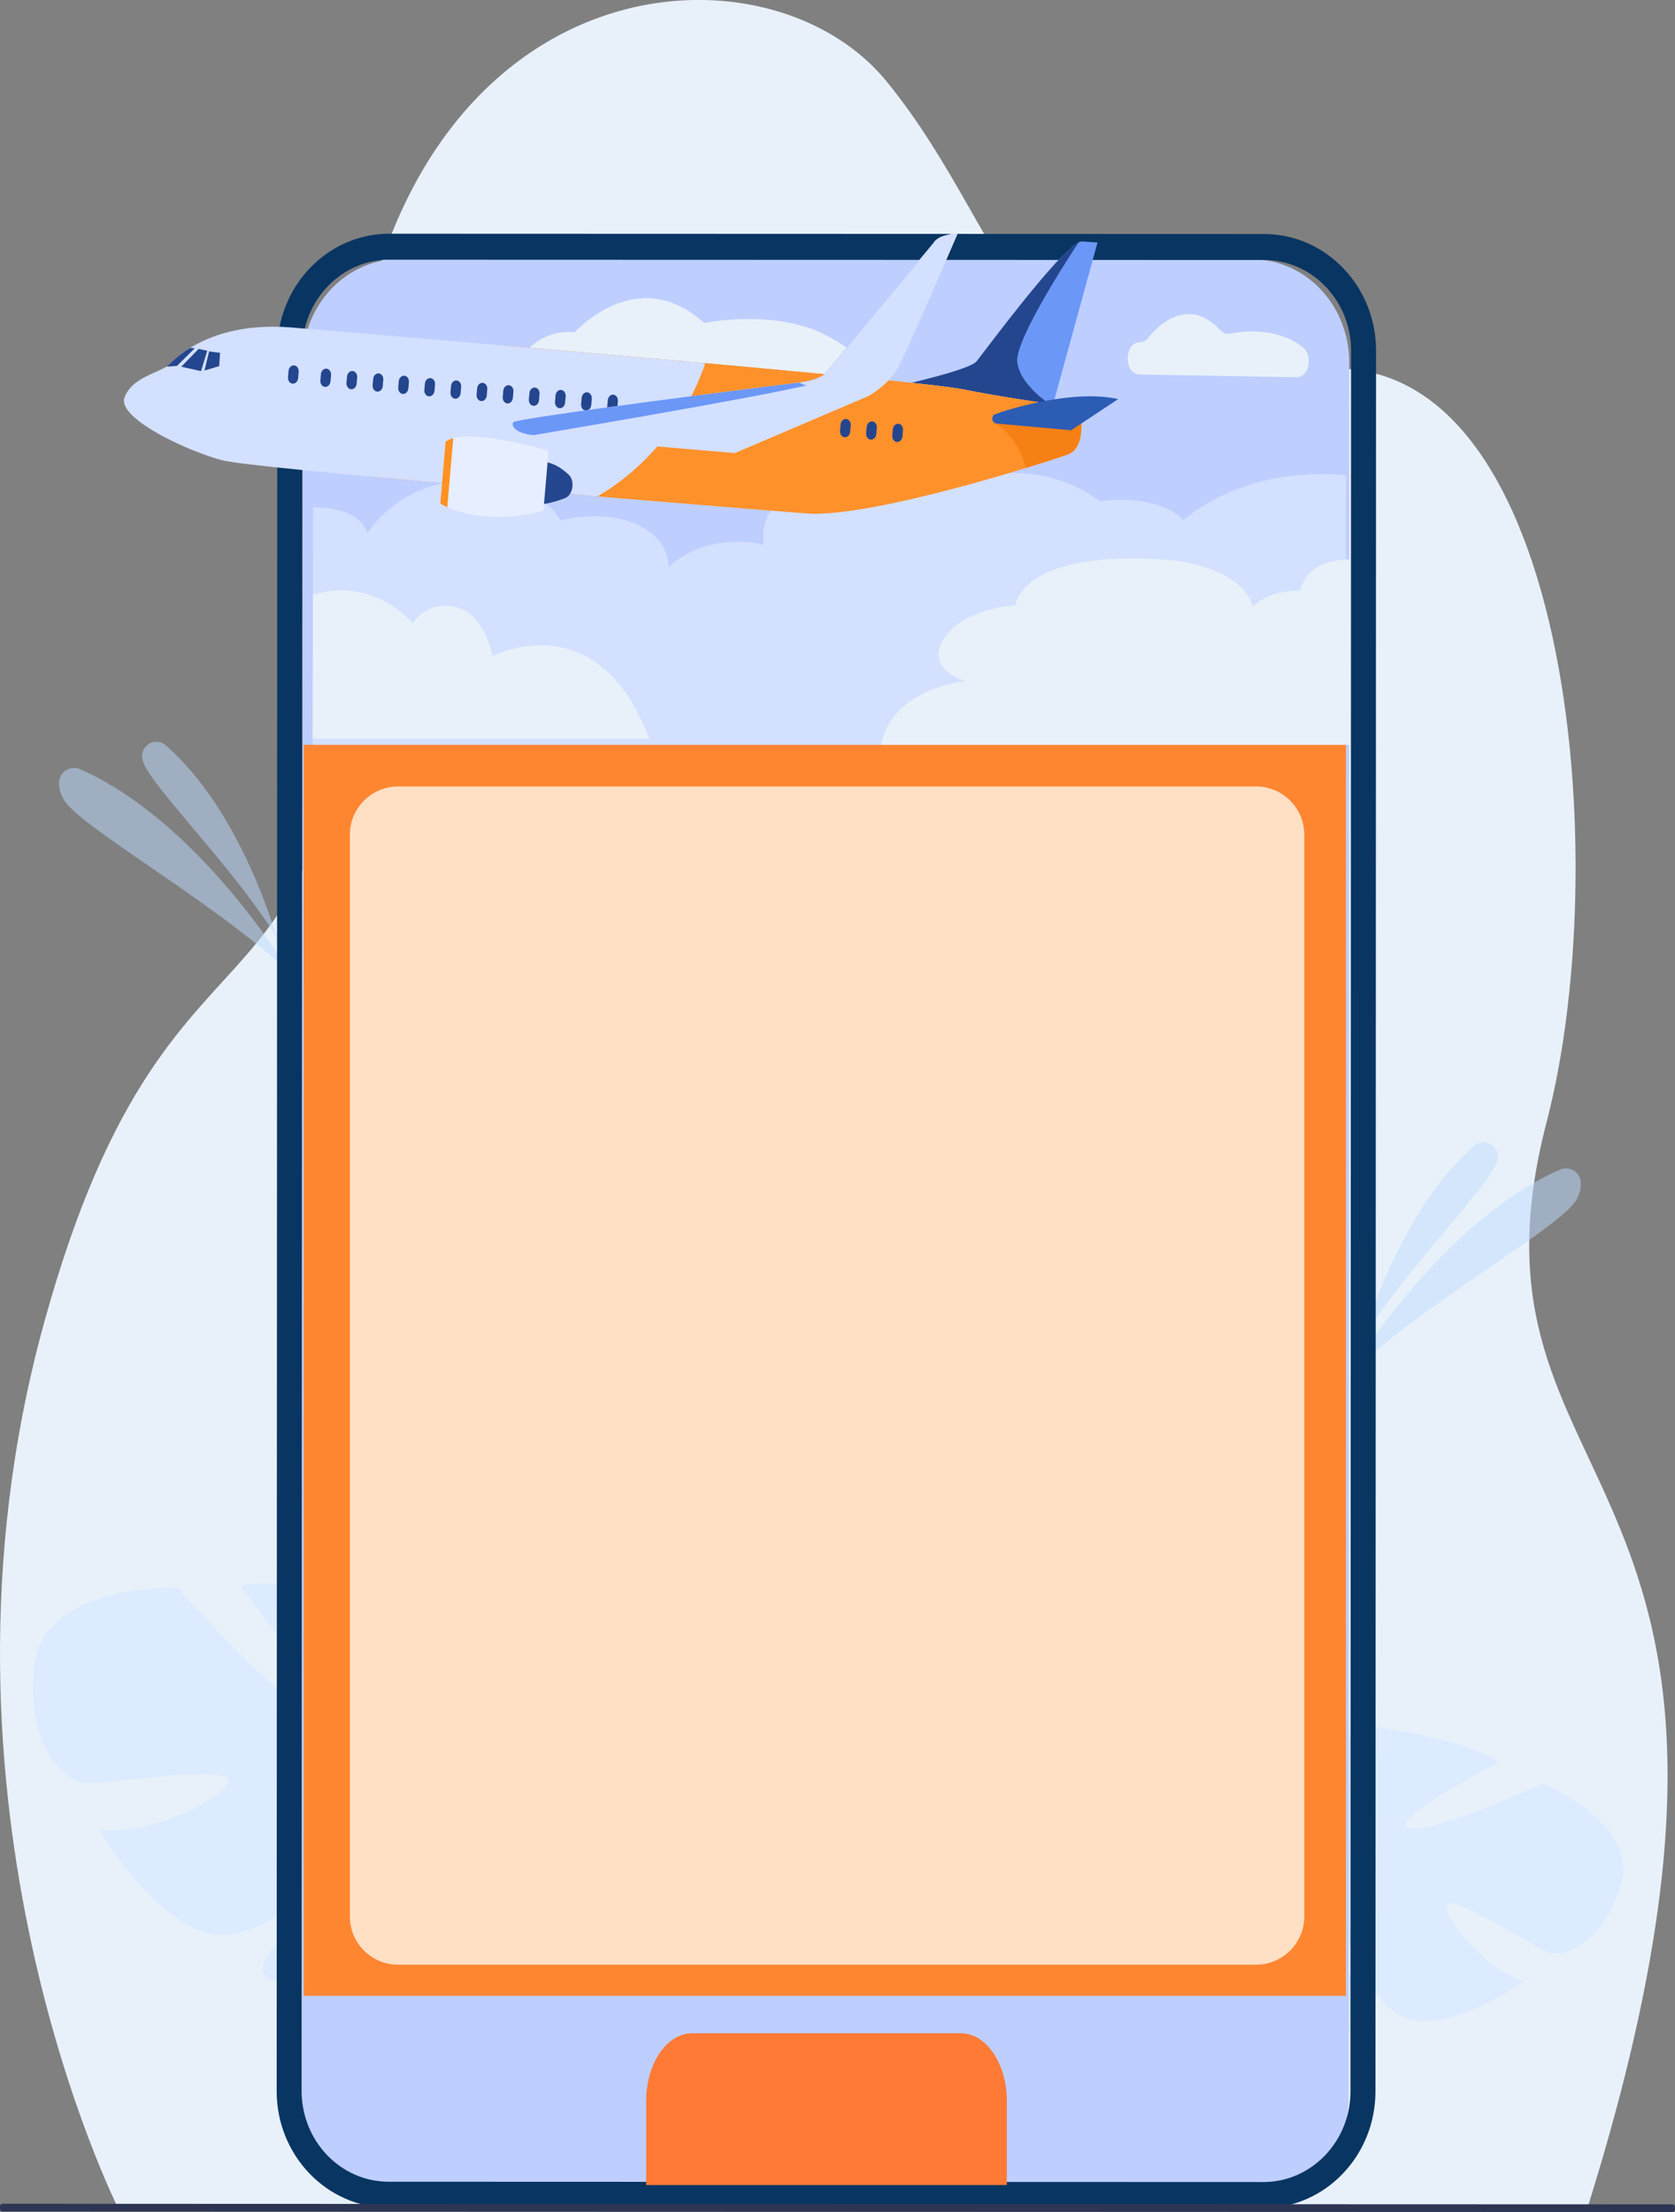 <?xml version="1.0" encoding="UTF-8"?>
<svg xmlns="http://www.w3.org/2000/svg" xmlns:xlink="http://www.w3.org/1999/xlink" width="1125pt" height="1485pt" viewBox="0 0 1125 1485" version="1.1">
<rect x="0" y="0" width="1125" height="1485" fill="#808080" stroke="none"/>
<defs>
<clipPath id="clip1">
  <path d="M 915.602 766.742 L 1006.039 766.742 L 1006.039 898.324 L 915.602 898.324 Z M 915.602 766.742 "/>
</clipPath>
<filter id="alpha" filterUnits="objectBoundingBox" x="0%" y="0%" width="100%" height="100%">
  <feColorMatrix type="matrix" in="SourceGraphic" values="0 0 0 0 1 0 0 0 0 1 0 0 0 0 1 0 0 0 1 0"/>
</filter>
<mask id="mask0">
  <g filter="url(#alpha)">
<rect x="0" y="0" width="1125" height="1485" style="fill:rgb(0%,0%,0%);fill-opacity:0.5;stroke:none;"/>
  </g>
</mask>
<clipPath id="clip3">
  <path d="M 0.602 0.742 L 91.039 0.742 L 91.039 132.324 L 0.602 132.324 Z M 0.602 0.742 "/>
</clipPath>
<clipPath id="clip2">
  <rect width="92" height="133"/>
</clipPath>
<g id="surface7" clip-path="url(#clip2)">
<g clip-path="url(#clip3)" clip-rule="nonzero">
<path style=" stroke:none;fill-rule:nonzero;fill:rgb(74.5%,86.299%,100%);fill-opacity:1;" d="M 0.602 132.324 C 0.602 132.324 23.926 47.68 75.246 3.094 C 82.066 -2.836 92.449 3.273 90.879 12.258 C 90.859 12.406 90.828 12.559 90.801 12.711 C 87.879 28.008 29.309 85.199 0.602 132.324 "/>
</g>
</g>
<clipPath id="clip4">
  <path d="M 906.539 784.395 L 1061.859 784.395 L 1061.859 922.18 L 906.539 922.18 Z M 906.539 784.395 "/>
</clipPath>
<mask id="mask1">
  <g filter="url(#alpha)">
<rect x="0" y="0" width="1125" height="1485" style="fill:rgb(0%,0%,0%);fill-opacity:0.5;stroke:none;"/>
  </g>
</mask>
<clipPath id="clip6">
  <path d="M 0.539 0.395 L 155.859 0.395 L 155.859 138.18 L 0.539 138.18 Z M 0.539 0.395 "/>
</clipPath>
<clipPath id="clip5">
  <rect width="156" height="139"/>
</clipPath>
<g id="surface10" clip-path="url(#clip5)">
<g clip-path="url(#clip6)" clip-rule="nonzero">
<path style=" stroke:none;fill-rule:nonzero;fill:rgb(74.5%,86.299%,100%);fill-opacity:1;" d="M 0.539 138.18 C 0.539 138.18 60.332 37.234 141.57 1.273 C 146.52 -0.918 152.461 1.105 154.801 6.059 C 156.328 9.285 156.512 13.98 153.211 20.742 C 144.422 38.77 52.188 89.527 0.539 138.18 "/>
</g>
</g>
<clipPath id="clip7">
  <path d="M 95.43 497.906 L 185.871 497.906 L 185.871 629.488 L 95.43 629.488 Z M 95.43 497.906 "/>
</clipPath>
<mask id="mask2">
  <g filter="url(#alpha)">
<rect x="0" y="0" width="1125" height="1485" style="fill:rgb(0%,0%,0%);fill-opacity:0.5;stroke:none;"/>
  </g>
</mask>
<clipPath id="clip9">
  <path d="M 0.43 0.906 L 90.871 0.906 L 90.871 132.488 L 0.43 132.488 Z M 0.43 0.906 "/>
</clipPath>
<clipPath id="clip8">
  <rect width="91" height="133"/>
</clipPath>
<g id="surface13" clip-path="url(#clip8)">
<g clip-path="url(#clip9)" clip-rule="nonzero">
<path style=" stroke:none;fill-rule:nonzero;fill:rgb(74.5%,86.299%,100%);fill-opacity:1;" d="M 90.871 132.488 C 90.871 132.488 67.547 47.844 16.227 3.254 C 9.406 -2.672 -0.977 3.438 0.586 12.422 C 0.613 12.57 0.641 12.723 0.672 12.875 C 3.59 28.172 62.16 85.363 90.871 132.488 "/>
</g>
</g>
<clipPath id="clip10">
  <path d="M 39.613 515.559 L 194.93 515.559 L 194.93 653.344 L 39.613 653.344 Z M 39.613 515.559 "/>
</clipPath>
<mask id="mask3">
  <g filter="url(#alpha)">
<rect x="0" y="0" width="1125" height="1485" style="fill:rgb(0%,0%,0%);fill-opacity:0.5;stroke:none;"/>
  </g>
</mask>
<clipPath id="clip12">
  <path d="M 0.613 0.559 L 155.93 0.559 L 155.93 138.344 L 0.613 138.344 Z M 0.613 0.559 "/>
</clipPath>
<clipPath id="clip11">
  <rect width="156" height="139"/>
</clipPath>
<g id="surface16" clip-path="url(#clip11)">
<g clip-path="url(#clip12)" clip-rule="nonzero">
<path style=" stroke:none;fill-rule:nonzero;fill:rgb(74.5%,86.299%,100%);fill-opacity:1;" d="M 155.93 138.344 C 155.93 138.344 96.137 37.398 14.902 1.438 C 9.949 -0.754 4.004 1.27 1.668 6.223 C 0.145 9.449 -0.043 14.145 3.258 20.906 C 12.051 38.934 104.281 89.691 155.93 138.344 "/>
</g>
</g>
<clipPath id="clip13">
  <path d="M 668.57 277.551 L 726.379 277.551 L 726.379 314.211 L 668.57 314.211 Z M 668.57 277.551 "/>
</clipPath>
<mask id="mask4">
  <g filter="url(#alpha)">
<rect x="0" y="0" width="1125" height="1485" style="fill:rgb(0%,0%,0%);fill-opacity:0.5;stroke:none;"/>
  </g>
</mask>
<clipPath id="clip15">
  <path d="M 0.57 0.551 L 58.379 0.551 L 58.379 37.211 L 0.57 37.211 Z M 0.57 0.551 "/>
</clipPath>
<clipPath id="clip14">
  <rect width="59" height="38"/>
</clipPath>
<g id="surface15" clip-path="url(#clip14)">
<g clip-path="url(#clip15)" clip-rule="nonzero">
<path style=" stroke:none;fill-rule:nonzero;fill:rgb(93.7%,43.9%,0%);fill-opacity:1;" d="M 49.219 28.09 C 45.715 29.352 35.23 32.82 20.848 37.211 C 16.047 16.09 0.57 7.281 0.57 7.281 L 57.855 0.551 C 58.809 8.012 59.617 24.328 49.219 28.09 "/>
</g>
</g>
</defs>
<g id="surface1">
<path style=" stroke:none;fill-rule:nonzero;fill:rgb(90.999%,94.499%,97.6%);fill-opacity:1;" d="M 80.172 1484.105 C 80.172 1484.105 -59.246 1210.191 29.621 888.012 C 118.488 565.836 237.637 727.914 231.996 352.891 C 226.355 -22.141 506.289 -54.262 595.352 54.512 C 684.414 163.289 683.836 294.25 867.789 250.98 C 1051.738 207.719 1086.762 568.945 1038.84 753.023 C 970.855 1014.203 1227.211 971.211 1065.512 1484.449 "/>
<path style=" stroke:none;fill-rule:nonzero;fill:rgb(86.299%,91.8%,100%);fill-opacity:1;" d="M 1088.648 1265.281 C 1101.34 1224.129 1036.262 1197.277 1036.262 1197.277 C 1036.262 1197.277 958.207 1232.996 945.797 1226.988 C 933.379 1220.98 1006.672 1183.191 1006.672 1183.191 C 985.773 1166.527 911.582 1157.418 911.582 1157.418 C 911.582 1157.418 870.207 1231.383 859.629 1222.453 C 849.051 1213.52 899.551 1158.863 899.551 1158.863 C 873.871 1151.434 837.691 1163.945 837.691 1163.945 C 786.391 1189.266 806.117 1280.297 773.137 1299 C 773.137 1299 766.426 1302.051 757.348 1308.746 L 763.223 1312.566 C 764.711 1311.273 766.215 1310.07 767.73 1308.961 C 767.738 1308.949 767.746 1308.945 767.762 1308.941 C 767.781 1308.926 767.805 1308.91 767.828 1308.895 C 768.809 1308.23 770.215 1307.297 771.938 1306.16 C 771.941 1306.16 771.945 1306.156 771.945 1306.156 C 771.949 1306.152 771.953 1306.156 771.953 1306.152 C 775.996 1303.742 778.863 1301.891 780.828 1300.48 C 780.836 1300.477 780.84 1300.473 780.848 1300.469 C 793.27 1292.738 817.453 1282.203 817.297 1283.441 C 813.586 1311.906 861.578 1348.242 893.27 1360.602 C 924.957 1372.961 917.793 1356.984 910.898 1334.133 C 904.004 1311.277 870.234 1294.176 864.105 1282.992 C 857.98 1271.805 874.84 1275.559 892.602 1289.16 C 910.363 1302.758 907.77 1327.832 936.109 1350.363 C 964.449 1372.895 1023.691 1330.094 1023.691 1330.094 C 998.723 1323.133 968.707 1287.16 971.859 1278.918 C 975.012 1270.676 1029.871 1307.352 1039.871 1310.762 C 1049.871 1314.172 1075.969 1306.434 1088.648 1265.281 "/>
<path style=" stroke:none;fill-rule:nonzero;fill:rgb(86.299%,91.8%,100%);fill-opacity:1;" d="M 23.051 1117.926 C 29.105 1062.941 119.148 1065.711 119.148 1065.711 C 119.148 1065.711 192.586 1148.758 210.211 1148.246 C 227.836 1147.734 161.055 1064.77 161.055 1064.77 C 194.059 1056.219 285.77 1084.617 285.77 1084.617 C 285.77 1084.617 296.688 1193.227 313.648 1188.316 C 330.605 1183.406 299.156 1092.648 299.156 1092.648 C 333.078 1097.465 369.172 1131.203 369.172 1131.203 C 416.492 1187.953 347.008 1284.402 376.199 1323.727 L 376.203 1323.727 C 376.203 1323.727 382.523 1330.844 389.77 1343.484 L 380.93 1344.871 C 379.844 1342.57 378.695 1340.363 377.473 1338.266 C 377.469 1338.246 377.465 1338.238 377.449 1338.227 C 377.434 1338.195 377.414 1338.168 377.398 1338.137 C 376.582 1336.844 375.41 1335 373.965 1332.762 C 373.961 1332.762 373.957 1332.758 373.953 1332.754 C 373.953 1332.746 373.949 1332.75 373.949 1332.742 C 370.434 1327.789 368.008 1324.102 366.418 1321.41 C 366.41 1321.402 366.406 1321.395 366.406 1321.387 C 355.758 1305.773 332.734 1280.664 332.293 1282.203 C 322.156 1317.566 247.336 1334.926 203.852 1332.734 C 160.367 1330.547 176.91 1315.57 196.633 1292.383 C 216.355 1269.191 264.695 1266.91 277.578 1257.012 C 290.465 1247.109 268.762 1242.633 240.996 1249.238 C 213.227 1255.844 203.508 1286.637 158.781 1298.148 C 114.055 1309.664 66.312 1228.219 66.312 1228.219 C 99.152 1233.199 152.691 1206.797 153.188 1195.461 C 153.684 1184.125 70.629 1198.273 57.156 1197.008 C 43.688 1195.742 16.996 1172.91 23.051 1117.926 "/>
<g clip-path="url(#clip1)" clip-rule="nonzero">
<use xlink:href="#surface7" transform="matrix(1,0,0,1,915,766)" mask="url(#mask0)"/>
</g>
<g clip-path="url(#clip4)" clip-rule="nonzero">
<use xlink:href="#surface10" transform="matrix(1,0,0,1,906,784)" mask="url(#mask1)"/>
</g>
<g clip-path="url(#clip7)" clip-rule="nonzero">
<use xlink:href="#surface13" transform="matrix(1,0,0,1,95,497)" mask="url(#mask2)"/>
</g>
<g clip-path="url(#clip10)" clip-rule="nonzero">
<use xlink:href="#surface16" transform="matrix(1,0,0,1,39,515)" mask="url(#mask3)"/>
</g>
<path style=" stroke:none;fill-rule:nonzero;fill:rgb(74.5%,80.8%,100%);fill-opacity:1;" d="M 906.199 243.359 L 905.805 1407.578 C 905.793 1445.828 876.609 1476.82 840.633 1476.809 L 267.957 1476.605 C 231.965 1476.594 202.805 1445.582 202.816 1407.332 L 203.211 243.109 C 203.223 204.879 232.406 173.879 268.398 173.898 L 841.07 174.102 C 877.051 174.109 906.215 205.121 906.199 243.359 "/>
<path style=" stroke:none;fill-rule:nonzero;fill:rgb(3.899%,20.799%,38.399%);fill-opacity:1;" d="M 261.48 174.352 C 229.246 174.34 203.012 201.602 203.004 235.121 L 202.605 1403.871 C 202.594 1437.391 228.812 1464.672 261.047 1464.68 L 848.559 1464.887 C 880.789 1464.898 907.023 1437.637 907.035 1404.117 L 907.43 235.371 C 907.441 201.852 881.227 174.559 848.996 174.551 Z M 848.551 1482.34 L 261.039 1482.133 C 219.551 1482.117 185.812 1447.008 185.824 1403.863 L 186.223 235.109 C 186.234 191.969 220 156.879 261.488 156.898 L 849.004 157.102 C 890.488 157.121 924.227 192.23 924.215 235.371 L 923.816 1404.121 C 923.801 1447.266 890.039 1482.352 848.551 1482.34 "/>
<path style=" stroke:none;fill-rule:nonzero;fill:rgb(100%,52.499%,19.199%);fill-opacity:1;" d="M 204 1339.871 L 904 1339.871 L 904 500 L 204 500 Z M 204 1339.871 "/>
<path style=" stroke:none;fill-rule:nonzero;fill:rgb(100%,47.8%,20.799%);fill-opacity:1;" d="M 676.238 1410.277 L 676.238 1464.871 C 676.238 1465.543 676.227 1466.211 676.203 1466.871 L 434.035 1466.871 C 434.012 1466.211 434 1465.543 434 1464.871 L 434 1410.277 C 434 1385.375 447.926 1365 464.945 1365 L 645.297 1365 C 662.316 1365 676.238 1385.375 676.238 1410.277 "/>
<path style=" stroke:none;fill-rule:nonzero;fill:rgb(90.999%,94.499%,97.6%);fill-opacity:1;" d="M 344.758 248.41 C 344.758 248.41 356.887 220.031 385.898 223.18 C 385.898 223.18 428.016 175.879 472.926 216.871 C 472.926 216.871 520.668 206.719 556.023 225.672 C 579.598 238.301 587.383 251.559 587.383 251.559 "/>
<path style=" stroke:none;fill-rule:nonzero;fill:rgb(90.999%,94.499%,97.6%);fill-opacity:1;" d="M 765.047 229.84 C 765.211 229.828 765.379 229.82 765.543 229.82 C 767.555 229.781 769.484 228.801 770.965 226.969 C 777.629 218.75 797.926 198.301 819.781 221.789 C 821.492 223.629 823.699 224.391 825.863 223.969 C 834.305 222.301 856.359 219.609 873.629 232.09 C 874.098 232.43 874.559 232.77 875.008 233.109 C 882.195 238.551 879.18 253.391 870.938 253.25 L 765.281 251.391 C 754.926 251.211 754.695 230.359 765.047 229.84 "/>
<path style=" stroke:none;fill-rule:nonzero;fill:rgb(100%,87.799%,77.299%);fill-opacity:1;" d="M 843.637 1318.969 L 267.367 1318.969 C 249.492 1318.969 235 1304.477 235 1286.602 L 235 560.367 C 235 542.492 249.492 528 267.367 528 L 843.637 528 C 861.512 528 876 542.488 876 560.363 L 876 1286.602 C 876 1304.477 861.512 1318.969 843.637 1318.969 "/>
<path style=" stroke:none;fill-rule:nonzero;fill:rgb(17.299%,20.799%,32.5%);fill-opacity:1;" d="M 1123.629 1485 L 1.367 1484.605 C 0.613 1484.605 0 1483.688 0 1482.562 L 0 1481.52 C 0 1480.395 0.617 1479.477 1.367 1479.48 L 1123.629 1479.871 C 1124.391 1479.875 1125 1480.793 1125 1481.914 L 1125 1482.961 C 1125 1484.082 1124.379 1485 1123.629 1485 "/>
<path style=" stroke:none;fill-rule:nonzero;fill:rgb(82.7%,87.799%,100%);fill-opacity:1;" d="M 210.293 340.66 C 210.293 340.66 240.254 339 246.781 357.828 C 246.781 357.828 269.852 320.18 318.578 323.281 C 367.305 326.379 376.305 349.34 376.305 349.34 C 376.305 349.34 404.227 341.66 427.41 351.898 C 450.594 362.141 449.105 380.922 449.105 380.922 C 449.105 380.922 470.359 357.02 513.086 365.559 C 513.086 365.559 504.562 331 555.945 323.102 C 607.328 315.199 629.145 328.852 629.145 328.852 C 629.145 328.852 687.336 298.84 738.852 336.469 C 738.852 336.469 776.598 330.59 795.051 349.219 C 795.051 349.219 832.863 312.609 904 319.039 L 904 500 L 210 500 "/>
<path style=" stroke:none;fill-rule:nonzero;fill:rgb(90.999%,94.499%,97.6%);fill-opacity:1;" d="M 210.199 399.359 C 210.199 399.359 245.695 385.07 277.383 418.352 C 277.383 418.352 285.105 403.711 305.219 407.328 C 325.332 410.961 330.871 440.531 330.871 440.531 C 330.871 440.531 401.242 403.539 436.086 496 L 210 496 "/>
<path style=" stroke:none;fill-rule:nonzero;fill:rgb(90.999%,94.499%,97.6%);fill-opacity:1;" d="M 592 500 C 592 500 594.578 465.449 647.941 457.191 C 647.941 457.191 620.309 448.922 634.238 428.391 C 648.168 407.859 682 406.352 682 406.352 C 682 406.352 685.535 369.199 781.477 375.621 C 808.414 377.422 836.926 388.32 841.387 407.352 C 841.387 407.352 851.789 395.781 873.34 396.559 C 873.34 396.559 876.008 375.441 907 375.621 L 907 500 "/>
<path style=" stroke:none;fill-rule:nonzero;fill:rgb(42%,59.2%,96.5%);fill-opacity:1;" d="M 737.145 162.789 L 707.07 272.25 L 706.121 272.129 L 603.355 259.02 C 603.355 259.02 650.953 248.621 655.898 242.621 C 660.559 236.961 709.98 169.879 724.434 162.719 C 725.32 162.281 726.078 162.059 726.684 162.102 "/>
<path style=" stroke:none;fill-rule:nonzero;fill:rgb(14.099%,27.499%,56.099%);fill-opacity:1;" d="M 706.121 272.129 L 603.355 259.012 C 603.355 259.012 650.953 248.621 655.898 242.621 C 660.559 236.961 709.98 169.879 724.434 162.711 C 711.637 182.238 681.973 229.16 683.23 242.801 C 684.43 255.789 698.898 267.199 706.121 272.129 "/>
<path style=" stroke:none;fill-rule:nonzero;fill:rgb(94.499%,50.2%,9%);fill-opacity:1;" d="M 717.223 305.09 C 713.715 306.352 703.23 309.82 688.848 314.211 C 647.492 326.852 573.93 347.141 541.465 344.629 C 512.348 342.379 358.34 330.031 251.809 320.219 C 277.586 272.672 309.727 246.391 339.137 231.988 C 463.254 242.672 625.566 257.109 646.219 261.301 C 680.191 268.199 725.258 273.809 725.258 273.809 C 725.258 273.809 725.566 275.262 725.855 277.551 C 726.812 285.012 727.617 301.328 717.223 305.09 "/>
<path style=" stroke:none;fill-rule:nonzero;fill:rgb(82.7%,87.799%,100%);fill-opacity:1;" d="M 726.383 285.469 C 726.375 285.738 726.375 286.02 726.367 286.301 C 726.281 292.23 725.129 298.852 721.137 302.66 C 721 302.801 720.859 302.922 720.719 303.051 C 720.434 303.289 720.137 303.531 719.828 303.738 L 719.82 303.738 L 719.82 303.75 C 719.672 303.852 719.508 303.949 719.344 304.059 C 719.188 304.16 719.023 304.262 718.852 304.352 L 718.844 304.352 C 718.68 304.449 718.508 304.531 718.328 304.621 C 718.148 304.699 717.969 304.789 717.781 304.871 C 717.605 304.949 717.41 305.02 717.223 305.09 C 717.164 305.109 717.109 305.129 717.051 305.141 L 717.051 305.148 C 716.992 305.172 716.934 305.191 716.871 305.211 C 716.812 305.238 716.746 305.25 716.688 305.281 C 716.617 305.301 716.551 305.32 716.484 305.352 C 716.414 305.371 716.344 305.391 716.277 305.422 C 716.199 305.449 716.125 305.469 716.059 305.5 L 716.051 305.5 C 715.977 305.531 715.902 305.551 715.824 305.578 C 715.746 305.609 715.672 305.641 715.586 305.66 L 715.578 305.66 C 715.496 305.691 715.422 305.719 715.336 305.75 C 715.25 305.781 715.164 305.801 715.078 305.828 C 714.902 305.898 714.723 305.961 714.535 306.02 L 714.527 306.02 C 714.438 306.051 714.34 306.078 714.25 306.121 L 714.242 306.121 C 714.148 306.16 714.051 306.191 713.953 306.219 C 713.879 306.238 713.812 306.262 713.738 306.289 C 712.961 306.559 712.094 306.852 711.145 307.16 C 710.965 307.211 710.793 307.27 710.609 307.328 C 708.121 308.16 705.105 309.141 701.633 310.23 C 701.273 310.34 700.918 310.461 700.543 310.578 C 699.938 310.77 699.32 310.969 698.684 311.172 C 698.551 311.211 698.414 311.25 698.273 311.289 C 698.09 311.352 697.887 311.422 697.691 311.48 C 697.496 311.539 697.305 311.602 697.102 311.66 C 696.902 311.719 696.707 311.789 696.504 311.852 C 696.312 311.91 696.102 311.969 695.898 312.039 C 695.699 312.102 695.496 312.16 695.297 312.219 C 695.086 312.289 694.879 312.359 694.676 312.422 C 694.465 312.48 694.258 312.551 694.055 312.609 C 694.047 312.609 694.047 312.621 694.047 312.621 C 693.84 312.68 693.629 312.738 693.422 312.809 C 693.273 312.852 693.121 312.898 692.965 312.949 C 692.906 312.961 692.848 312.988 692.785 313.012 C 692.57 313.07 692.359 313.141 692.145 313.199 C 691.07 313.531 689.973 313.871 688.844 314.211 C 688.203 314.41 687.547 314.609 686.879 314.809 C 686.312 314.988 685.738 315.16 685.164 315.328 C 684.73 315.461 684.297 315.602 683.855 315.73 C 682.148 316.238 680.395 316.77 678.602 317.301 C 678.234 317.41 677.875 317.512 677.52 317.621 C 676.891 317.809 676.266 317.988 675.629 318.18 C 675.062 318.352 674.488 318.52 673.906 318.691 C 673.262 318.879 672.621 319.059 671.973 319.25 C 650.477 325.52 624.418 332.551 600.262 337.648 C 599.414 337.828 598.566 338.012 597.723 338.191 C 597.305 338.27 596.887 338.359 596.469 338.441 C 595.621 338.621 594.785 338.781 593.949 338.949 C 591.449 339.449 588.973 339.93 586.531 340.371 C 585.715 340.52 584.91 340.672 584.105 340.809 C 583.699 340.879 583.297 340.949 582.902 341.02 C 582.102 341.172 581.305 341.301 580.512 341.441 C 579.723 341.57 578.93 341.699 578.145 341.82 C 577.367 341.949 576.594 342.078 575.816 342.191 C 575.047 342.32 574.27 342.441 573.516 342.551 C 572.746 342.66 571.992 342.77 571.246 342.879 C 570.492 342.98 569.746 343.078 569.008 343.18 C 568.641 343.23 568.27 343.281 567.902 343.32 C 566.438 343.512 564.988 343.68 563.578 343.84 C 563.223 343.879 562.871 343.922 562.52 343.949 C 561.816 344.02 561.129 344.09 560.438 344.16 C 559.062 344.289 557.719 344.41 556.402 344.488 C 555.418 344.57 554.449 344.621 553.5 344.672 C 552.863 344.711 552.238 344.73 551.617 344.762 C 550.691 344.801 549.781 344.82 548.898 344.828 C 547.715 344.852 546.562 344.84 545.461 344.82 C 544.898 344.809 544.355 344.789 543.816 344.77 C 543.547 344.762 543.285 344.75 543.016 344.73 C 542.488 344.699 541.973 344.672 541.465 344.629 C 541.285 344.621 541.098 344.602 540.898 344.59 C 540.852 344.59 540.809 344.578 540.762 344.578 C 540.645 344.559 540.516 344.551 540.391 344.551 C 539.91 344.512 539.41 344.469 538.875 344.43 C 538.73 344.422 538.59 344.41 538.441 344.398 C 538.262 344.379 538.082 344.371 537.895 344.352 C 537.617 344.328 537.328 344.309 537.035 344.289 C 536.883 344.27 536.723 344.262 536.566 344.25 C 536.41 344.238 536.246 344.219 536.09 344.211 C 535.762 344.191 535.43 344.16 535.094 344.129 C 534.762 344.109 534.418 344.078 534.066 344.051 C 533.887 344.039 533.707 344.031 533.527 344.012 C 533.09 343.969 532.641 343.941 532.176 343.898 C 531.961 343.891 531.742 343.871 531.527 343.852 C 531.07 343.82 530.602 343.781 530.125 343.738 C 529.922 343.719 529.719 343.719 529.512 343.691 C 528.922 343.641 528.324 343.602 527.703 343.551 C 525.996 343.422 524.172 343.27 522.246 343.121 C 522.016 343.102 521.777 343.078 521.531 343.059 C 521.051 343.02 520.566 342.988 520.066 342.949 C 519.336 342.879 518.582 342.828 517.812 342.77 C 517.496 342.73 517.184 342.711 516.879 342.691 C 516.156 342.629 515.414 342.57 514.676 342.512 C 514.406 342.488 514.133 342.469 513.863 342.449 C 513.355 342.41 512.84 342.371 512.316 342.328 L 510.613 342.191 C 510.309 342.16 510.012 342.141 509.703 342.121 L 508.852 342.039 C 508.398 342.012 507.941 341.969 507.48 341.93 C 504.828 341.719 502.074 341.5 499.207 341.281 C 498.789 341.238 498.379 341.211 497.953 341.172 C 497.316 341.121 496.676 341.059 496.027 341.02 C 494.531 340.891 493.004 340.77 491.457 340.648 C 491.336 340.629 491.219 340.621 491.098 340.621 C 489.754 340.512 488.395 340.398 487.023 340.289 C 486.953 340.281 486.887 340.27 486.828 340.27 C 478.621 339.609 469.781 338.879 460.441 338.121 C 459.973 338.078 459.504 338.039 459.023 338.012 C 457.137 337.859 455.223 337.699 453.297 337.539 C 452.09 337.441 450.871 337.34 449.652 337.238 C 449.586 337.238 449.52 337.23 449.453 337.219 C 448.062 337.109 446.66 336.988 445.25 336.879 C 445.078 336.871 444.906 336.84 444.727 336.84 C 442.258 336.629 439.746 336.422 437.215 336.219 C 436.566 336.16 435.918 336.109 435.266 336.051 C 435.066 336.039 434.871 336.02 434.672 336.012 C 432.461 335.82 430.219 335.641 427.973 335.449 C 426.988 335.371 426.008 335.289 425.023 335.211 C 424.367 335.148 423.719 335.102 423.059 335.051 C 421.73 334.93 420.402 334.82 419.066 334.711 C 417.066 334.551 415.055 334.379 413.039 334.211 C 412.863 334.199 412.684 334.18 412.504 334.172 C 411.668 334.09 410.84 334.031 410.008 333.961 C 409.949 333.949 409.891 333.949 409.828 333.941 C 407.352 333.738 404.863 333.531 402.355 333.32 C 402.289 333.32 402.223 333.309 402.148 333.301 C 401.887 333.281 401.633 333.262 401.371 333.238 C 399.902 333.121 398.422 332.988 396.945 332.871 C 395.832 332.77 394.711 332.691 393.594 332.59 C 392.898 332.531 392.203 332.48 391.508 332.41 C 388.605 332.18 385.691 331.93 382.766 331.68 L 382.691 331.68 C 377.848 331.262 372.969 330.852 368.07 330.441 C 367.402 330.379 366.738 330.328 366.062 330.262 L 365.922 330.262 C 363.773 330.078 361.629 329.891 359.473 329.711 C 358.809 329.648 358.152 329.602 357.484 329.539 C 355.633 329.379 353.781 329.219 351.93 329.059 C 348.168 328.73 344.398 328.41 340.633 328.09 C 338.254 327.891 335.871 327.68 333.496 327.48 C 332.004 327.352 330.512 327.211 329.027 327.09 C 325.465 326.781 321.918 326.469 318.379 326.172 C 318.207 326.148 318.043 326.141 317.871 326.121 C 315.652 325.93 313.43 325.738 311.219 325.539 C 308.066 325.27 304.918 324.988 301.789 324.711 C 300.535 324.602 299.281 324.488 298.035 324.379 C 297.652 324.352 297.273 324.309 296.891 324.281 C 294.359 324.059 291.852 323.828 289.352 323.609 C 288.977 323.578 288.613 323.551 288.246 323.52 C 286.527 323.359 284.82 323.211 283.117 323.059 C 275.898 322.41 268.805 321.781 261.875 321.141 C 261.039 321.07 260.211 320.988 259.375 320.922 C 258.867 320.871 258.359 320.82 257.859 320.781 C 257.18 320.711 256.508 320.66 255.828 320.59 C 254.484 320.469 253.141 320.352 251.812 320.219 C 225.988 317.852 202.945 315.609 185.16 313.719 C 183.348 313.531 181.586 313.34 179.891 313.148 C 175.664 312.691 171.797 312.25 168.316 311.82 C 158.465 310.66 151.75 309.68 149.086 308.969 C 134.699 305.16 110.703 295.141 95.988 284.719 C 87.117 278.441 81.629 272.012 83.668 266.719 C 86.258 259.98 91.887 255.91 97.668 252.922 C 102.676 250.32 107.801 248.531 111.152 246.488 C 111.344 246.371 111.531 246.262 111.719 246.141 C 112.34 245.73 112.883 245.309 113.348 244.871 C 113.422 244.789 113.496 244.73 113.586 244.629 C 114.891 243.391 117.039 241.301 120.148 238.852 C 122.215 237.219 124.699 235.43 127.652 233.609 C 127.672 233.602 127.68 233.602 127.695 233.578 C 140.566 225.672 162.094 217.289 194.883 219.781 C 194.883 219.781 259.062 225.102 339.129 232 L 339.133 232 C 347.113 232.68 355.254 233.391 363.496 234.102 L 363.504 234.102 C 366.25 234.34 369.012 234.57 371.781 234.809 C 375.941 235.172 380.121 235.539 384.32 235.898 L 384.324 235.898 C 391.32 236.52 398.363 237.129 405.434 237.75 C 406.844 237.871 408.262 238 409.68 238.121 C 412.512 238.371 415.34 238.621 418.172 238.859 C 423.844 239.359 429.512 239.871 435.176 240.371 C 438 240.621 440.82 240.871 443.645 241.109 C 453.723 242.012 463.742 242.898 473.629 243.789 L 473.672 243.789 C 502.215 246.371 529.594 248.879 553.871 251.191 L 553.879 251.191 C 555.164 251.309 556.441 251.43 557.703 251.551 C 571.953 252.922 585.074 254.199 596.637 255.379 C 602.172 255.949 607.352 256.488 612.133 257 C 629.438 258.852 641.512 260.34 646.223 261.301 C 658.457 263.789 672.137 266.109 684.617 268.051 C 685.648 268.219 686.672 268.371 687.68 268.52 C 687.73 268.539 687.781 268.539 687.836 268.551 C 689.383 268.789 690.906 269.02 692.406 269.25 C 692.449 269.25 692.496 269.262 692.539 269.27 C 694.273 269.531 695.969 269.781 697.617 270.02 C 700.027 270.371 702.344 270.699 704.531 271.02 C 705.48 271.148 706.398 271.281 707.301 271.41 C 718.082 272.922 725.258 273.809 725.258 273.809 C 725.258 273.809 725.301 274.012 725.367 274.391 C 725.375 274.422 725.383 274.449 725.391 274.48 C 725.406 274.59 725.43 274.699 725.449 274.82 C 725.488 275.059 725.539 275.352 725.586 275.672 C 725.652 276.09 725.727 276.578 725.793 277.129 C 725.793 277.129 725.793 277.141 725.801 277.141 C 725.816 277.27 725.84 277.41 725.855 277.551 C 725.914 278.012 725.973 278.488 726.027 279.02 C 726.062 279.379 726.102 279.762 726.137 280.148 C 726.152 280.359 726.176 280.578 726.191 280.801 C 726.211 281.039 726.227 281.281 726.242 281.531 C 726.266 281.879 726.285 282.238 726.309 282.609 C 726.316 282.762 726.324 282.91 726.324 283.059 C 726.34 283.32 726.348 283.578 726.355 283.84 C 726.363 283.98 726.363 284.121 726.363 284.25 C 726.367 284.52 726.375 284.789 726.375 285.059 C 726.375 285.191 726.375 285.328 726.383 285.469 "/>
<path style=" stroke:none;fill-rule:nonzero;fill:rgb(100%,56.898%,16.899%);fill-opacity:1;" d="M 726.383 285.469 C 726.375 285.738 726.375 286.02 726.367 286.301 C 726.281 292.23 725.129 298.852 721.137 302.66 C 721 302.801 720.859 302.922 720.719 303.051 C 720.434 303.289 720.137 303.531 719.828 303.738 L 719.82 303.738 L 719.82 303.75 C 719.672 303.852 719.508 303.949 719.344 304.059 C 719.188 304.16 719.023 304.262 718.852 304.352 L 718.844 304.352 C 718.68 304.449 718.508 304.531 718.328 304.621 C 718.148 304.699 717.969 304.789 717.781 304.871 C 717.605 304.949 717.41 305.02 717.223 305.09 C 717.164 305.109 717.109 305.129 717.051 305.141 L 717.051 305.148 C 716.992 305.172 716.934 305.191 716.871 305.211 C 716.812 305.238 716.746 305.25 716.688 305.281 C 716.617 305.301 716.551 305.32 716.484 305.352 C 716.414 305.371 716.344 305.391 716.277 305.422 C 716.199 305.449 716.125 305.469 716.059 305.5 L 716.051 305.5 C 715.977 305.531 715.902 305.551 715.824 305.578 C 715.746 305.609 715.672 305.641 715.586 305.66 L 715.578 305.66 C 715.496 305.691 715.422 305.719 715.336 305.75 C 715.25 305.781 715.164 305.801 715.078 305.828 C 714.902 305.898 714.723 305.961 714.535 306.02 L 714.527 306.02 C 714.438 306.051 714.34 306.078 714.25 306.121 L 714.242 306.121 C 714.148 306.16 714.051 306.191 713.953 306.219 C 713.879 306.238 713.812 306.262 713.738 306.289 C 712.961 306.559 712.094 306.852 711.145 307.16 C 710.965 307.211 710.793 307.27 710.609 307.328 C 708.121 308.16 705.105 309.141 701.633 310.23 C 701.273 310.34 700.918 310.461 700.543 310.578 C 699.938 310.77 699.32 310.969 698.684 311.172 C 698.551 311.211 698.414 311.25 698.273 311.289 C 698.09 311.352 697.887 311.422 697.691 311.48 C 697.496 311.539 697.305 311.602 697.102 311.66 C 696.902 311.719 696.707 311.789 696.504 311.852 C 696.312 311.91 696.102 311.969 695.898 312.039 C 695.699 312.102 695.496 312.16 695.297 312.219 C 695.086 312.289 694.879 312.359 694.676 312.422 C 694.465 312.48 694.258 312.551 694.055 312.609 C 694.047 312.609 694.047 312.621 694.047 312.621 C 693.84 312.68 693.629 312.738 693.422 312.809 C 693.273 312.852 693.121 312.898 692.965 312.949 C 692.906 312.961 692.848 312.988 692.785 313.012 C 692.57 313.07 692.359 313.141 692.145 313.199 C 691.07 313.531 689.973 313.871 688.844 314.211 C 688.203 314.41 687.547 314.609 686.879 314.809 C 686.312 314.988 685.738 315.16 685.164 315.328 C 684.73 315.461 684.297 315.602 683.855 315.73 C 682.148 316.238 680.395 316.77 678.602 317.301 C 678.234 317.41 677.875 317.512 677.52 317.621 C 676.891 317.809 676.266 317.988 675.629 318.18 C 675.062 318.352 674.488 318.52 673.906 318.691 C 673.262 318.879 672.621 319.059 671.973 319.25 C 650.477 325.52 624.418 332.551 600.262 337.648 C 599.414 337.828 598.566 338.012 597.723 338.191 C 597.305 338.27 596.887 338.359 596.469 338.441 C 595.621 338.621 594.785 338.781 593.949 338.949 C 591.449 339.449 588.973 339.93 586.531 340.371 C 585.715 340.52 584.91 340.672 584.105 340.809 C 583.699 340.879 583.297 340.949 582.902 341.02 C 582.102 341.172 581.305 341.301 580.512 341.441 C 579.723 341.57 578.93 341.699 578.145 341.82 C 577.367 341.949 576.594 342.078 575.816 342.191 C 575.047 342.32 574.27 342.441 573.516 342.551 C 572.746 342.66 571.992 342.77 571.246 342.879 C 570.492 342.98 569.746 343.078 569.008 343.18 C 568.641 343.23 568.27 343.281 567.902 343.32 C 566.438 343.512 564.988 343.68 563.578 343.84 C 563.223 343.879 562.871 343.922 562.52 343.949 C 561.816 344.02 561.129 344.09 560.438 344.16 C 559.062 344.289 557.719 344.41 556.402 344.488 C 555.418 344.57 554.449 344.621 553.5 344.672 C 552.863 344.711 552.238 344.73 551.617 344.762 C 550.691 344.801 549.781 344.82 548.898 344.828 C 547.715 344.852 546.562 344.84 545.461 344.82 C 544.898 344.809 544.355 344.789 543.816 344.77 C 543.547 344.762 543.285 344.75 543.016 344.73 C 542.488 344.699 541.973 344.672 541.465 344.629 C 541.285 344.621 541.098 344.602 540.898 344.59 C 540.852 344.59 540.809 344.578 540.762 344.578 C 540.645 344.559 540.516 344.551 540.391 344.551 C 539.91 344.512 539.41 344.469 538.875 344.43 C 538.73 344.422 538.59 344.41 538.441 344.398 C 538.262 344.379 538.082 344.371 537.895 344.352 C 537.617 344.328 537.328 344.309 537.035 344.289 C 536.883 344.27 536.723 344.262 536.566 344.25 C 536.41 344.238 536.246 344.219 536.09 344.211 C 535.762 344.191 535.43 344.16 535.094 344.129 C 534.762 344.109 534.418 344.078 534.066 344.051 C 533.887 344.039 533.707 344.031 533.527 344.012 C 533.09 343.969 532.641 343.941 532.176 343.898 C 531.961 343.891 531.742 343.871 531.527 343.852 C 531.07 343.82 530.602 343.781 530.125 343.738 C 529.922 343.719 529.719 343.719 529.512 343.691 C 528.922 343.641 528.324 343.602 527.703 343.551 C 525.996 343.422 524.172 343.27 522.246 343.121 C 522.016 343.102 521.777 343.078 521.531 343.059 C 521.051 343.02 520.566 342.988 520.066 342.949 C 519.336 342.879 518.582 342.828 517.812 342.77 C 517.496 342.73 517.184 342.711 516.879 342.691 C 516.156 342.629 515.414 342.57 514.676 342.512 C 514.406 342.488 514.133 342.469 513.863 342.449 C 513.355 342.41 512.84 342.371 512.316 342.328 L 510.613 342.191 C 510.309 342.16 510.012 342.141 509.703 342.121 L 508.852 342.039 C 508.398 342.012 507.941 341.969 507.48 341.93 C 504.828 341.719 502.074 341.5 499.207 341.281 C 498.789 341.238 498.379 341.211 497.953 341.172 C 497.316 341.121 496.676 341.059 496.027 341.02 C 494.531 340.891 493.004 340.77 491.457 340.648 C 491.336 340.629 491.219 340.621 491.098 340.621 C 489.754 340.512 488.395 340.398 487.023 340.289 C 486.953 340.281 486.887 340.27 486.828 340.27 C 478.621 339.609 469.781 338.879 460.441 338.121 C 459.973 338.078 459.504 338.039 459.023 338.012 C 457.137 337.859 455.223 337.699 453.297 337.539 C 452.09 337.441 450.871 337.34 449.652 337.238 C 449.586 337.238 449.52 337.23 449.453 337.219 C 448.062 337.109 446.66 336.988 445.25 336.879 C 445.078 336.871 444.906 336.84 444.727 336.84 C 442.258 336.629 439.746 336.422 437.215 336.219 C 436.566 336.16 435.918 336.109 435.266 336.051 C 435.066 336.039 434.871 336.02 434.672 336.012 C 432.461 335.82 430.219 335.641 427.973 335.449 C 426.988 335.371 426.008 335.289 425.023 335.211 C 424.367 335.148 423.719 335.102 423.059 335.051 C 421.73 334.93 420.402 334.82 419.066 334.711 C 417.066 334.551 415.055 334.379 413.039 334.211 C 412.863 334.199 412.684 334.18 412.504 334.172 C 411.668 334.09 410.84 334.031 410.008 333.961 C 409.949 333.949 409.891 333.949 409.828 333.941 C 407.352 333.738 404.863 333.531 402.355 333.32 C 402.289 333.32 402.223 333.309 402.148 333.301 C 401.887 333.281 401.633 333.262 401.371 333.238 C 457.574 300.32 473.629 243.789 473.629 243.789 L 473.672 243.789 C 502.215 246.371 529.594 248.879 553.871 251.191 L 553.879 251.191 C 555.164 251.309 556.441 251.43 557.703 251.551 C 571.953 252.922 585.074 254.199 596.637 255.379 C 602.172 255.949 607.352 256.488 612.133 257 C 629.438 258.852 641.512 260.34 646.223 261.301 C 658.457 263.789 672.137 266.109 684.617 268.051 C 685.648 268.219 686.672 268.371 687.68 268.52 C 687.73 268.539 687.781 268.539 687.836 268.551 C 689.383 268.789 690.906 269.02 692.406 269.25 C 692.449 269.25 692.496 269.262 692.539 269.27 C 694.273 269.531 695.969 269.781 697.617 270.02 C 700.027 270.371 702.344 270.699 704.531 271.02 C 705.48 271.148 706.398 271.281 707.301 271.41 C 718.082 272.922 725.258 273.809 725.258 273.809 C 725.258 273.809 725.301 274.012 725.367 274.391 C 725.375 274.422 725.383 274.449 725.391 274.48 C 725.406 274.59 725.43 274.699 725.449 274.82 C 725.488 275.059 725.539 275.352 725.586 275.672 C 725.652 276.09 725.727 276.578 725.793 277.129 C 725.793 277.129 725.793 277.141 725.801 277.141 C 725.816 277.27 725.84 277.41 725.855 277.551 C 725.914 278.012 725.973 278.488 726.027 279.02 C 726.062 279.379 726.102 279.762 726.137 280.148 C 726.152 280.359 726.176 280.578 726.191 280.801 C 726.211 281.039 726.227 281.281 726.242 281.531 C 726.266 281.879 726.285 282.238 726.309 282.609 C 726.316 282.762 726.324 282.91 726.324 283.059 C 726.34 283.32 726.348 283.578 726.355 283.84 C 726.363 283.98 726.363 284.121 726.363 284.25 C 726.367 284.52 726.375 284.789 726.375 285.059 C 726.375 285.191 726.375 285.328 726.383 285.469 "/>
<g clip-path="url(#clip13)" clip-rule="nonzero">
<use xlink:href="#surface15" transform="matrix(1,0,0,1,668,277)" mask="url(#mask4)"/>
</g>
<path style=" stroke:none;fill-rule:nonzero;fill:rgb(14.099%,27.499%,56.099%);fill-opacity:1;" d="M 410.906 277.219 C 409.035 277.051 407.66 275.109 407.852 272.898 L 408.215 268.66 C 408.406 266.461 410.094 264.801 411.965 264.969 C 413.836 265.141 415.211 267.078 415.02 269.281 L 414.652 273.52 C 414.465 275.719 412.777 277.391 410.906 277.219 "/>
<path style=" stroke:none;fill-rule:nonzero;fill:rgb(14.099%,27.499%,56.099%);fill-opacity:1;" d="M 393.359 275.629 C 391.488 275.461 390.113 273.52 390.305 271.309 L 390.672 267.07 C 390.859 264.871 392.547 263.211 394.414 263.379 C 396.285 263.551 397.66 265.488 397.473 267.691 L 397.105 271.93 C 396.914 274.129 395.23 275.801 393.359 275.629 "/>
<path style=" stroke:none;fill-rule:nonzero;fill:rgb(14.099%,27.499%,56.099%);fill-opacity:1;" d="M 375.812 274.031 C 373.941 273.859 372.566 271.922 372.758 269.719 L 373.121 265.48 C 373.312 263.281 374.996 261.621 376.867 261.781 C 378.738 261.949 380.113 263.891 379.926 266.102 L 379.559 270.34 C 379.367 272.539 377.684 274.199 375.812 274.031 "/>
<path style=" stroke:none;fill-rule:nonzero;fill:rgb(14.099%,27.499%,56.099%);fill-opacity:1;" d="M 358.266 272.441 C 356.395 272.27 355.02 270.328 355.211 268.129 L 355.574 263.891 C 355.766 261.691 357.449 260.02 359.32 260.191 C 361.191 260.359 362.566 262.301 362.379 264.512 L 362.012 268.75 C 361.82 270.949 360.137 272.609 358.266 272.441 "/>
<path style=" stroke:none;fill-rule:nonzero;fill:rgb(14.099%,27.499%,56.099%);fill-opacity:1;" d="M 340.719 270.852 C 338.848 270.68 337.473 268.738 337.66 266.539 L 338.027 262.301 C 338.219 260.09 339.902 258.43 341.773 258.602 C 343.645 258.77 345.02 260.711 344.828 262.91 L 344.465 267.148 C 344.273 269.359 342.59 271.02 340.719 270.852 "/>
<path style=" stroke:none;fill-rule:nonzero;fill:rgb(14.099%,27.499%,56.099%);fill-opacity:1;" d="M 323.172 269.262 C 321.301 269.09 319.926 267.148 320.113 264.949 L 320.48 260.711 C 320.672 258.5 322.355 256.84 324.227 257.012 C 326.098 257.18 327.473 259.121 327.281 261.32 L 326.918 265.559 C 326.727 267.762 325.039 269.43 323.172 269.262 "/>
<path style=" stroke:none;fill-rule:nonzero;fill:rgb(14.099%,27.499%,56.099%);fill-opacity:1;" d="M 305.621 267.672 C 303.754 267.5 302.379 265.559 302.566 263.352 L 302.934 259.109 C 303.121 256.91 304.809 255.25 306.68 255.422 C 308.551 255.59 309.926 257.531 309.734 259.73 L 309.371 263.969 C 309.18 266.172 307.492 267.84 305.621 267.672 "/>
<path style=" stroke:none;fill-rule:nonzero;fill:rgb(14.099%,27.499%,56.099%);fill-opacity:1;" d="M 288.074 266.07 C 286.203 265.91 284.828 263.961 285.02 261.762 L 285.387 257.52 C 285.574 255.32 287.262 253.66 289.133 253.828 C 291.004 254 292.379 255.941 292.188 258.141 L 291.824 262.379 C 291.633 264.578 289.945 266.238 288.074 266.07 "/>
<path style=" stroke:none;fill-rule:nonzero;fill:rgb(14.099%,27.499%,56.099%);fill-opacity:1;" d="M 270.527 264.48 C 268.656 264.309 267.281 262.371 267.473 260.172 L 267.84 255.93 C 268.027 253.73 269.715 252.059 271.586 252.23 C 273.457 252.398 274.832 254.34 274.641 256.551 L 274.277 260.789 C 274.086 262.988 272.398 264.648 270.527 264.48 "/>
<path style=" stroke:none;fill-rule:nonzero;fill:rgb(14.099%,27.499%,56.099%);fill-opacity:1;" d="M 253.332 262.922 C 251.461 262.75 250.086 260.809 250.273 258.609 L 250.641 254.371 C 250.828 252.172 252.516 250.5 254.387 250.672 C 256.258 250.84 257.633 252.781 257.441 254.988 L 257.078 259.23 C 256.891 261.43 255.203 263.09 253.332 262.922 "/>
<path style=" stroke:none;fill-rule:nonzero;fill:rgb(14.099%,27.499%,56.099%);fill-opacity:1;" d="M 235.785 261.328 C 233.914 261.16 232.539 259.219 232.727 257.02 L 233.094 252.781 C 233.281 250.578 234.969 248.91 236.84 249.078 C 238.711 249.25 240.086 251.191 239.895 253.391 L 239.531 257.641 C 239.34 259.84 237.656 261.5 235.785 261.328 "/>
<path style=" stroke:none;fill-rule:nonzero;fill:rgb(14.099%,27.499%,56.099%);fill-opacity:1;" d="M 218.238 259.738 C 216.367 259.57 214.992 257.629 215.18 255.43 L 215.547 251.191 C 215.738 248.98 217.422 247.32 219.293 247.488 C 221.164 247.66 222.539 249.602 222.352 251.801 L 221.984 256.039 C 221.793 258.25 220.109 259.91 218.238 259.738 "/>
<path style=" stroke:none;fill-rule:nonzero;fill:rgb(14.099%,27.499%,56.099%);fill-opacity:1;" d="M 196.5 257.551 C 194.629 257.379 193.254 255.441 193.441 253.238 L 193.809 249 C 193.996 246.801 195.684 245.129 197.555 245.301 C 199.426 245.469 200.801 247.41 200.609 249.621 L 200.246 253.859 C 200.055 256.059 198.371 257.719 196.5 257.551 "/>
<path style=" stroke:none;fill-rule:nonzero;fill:rgb(14.099%,27.499%,56.099%);fill-opacity:1;" d="M 602.363 296.73 C 600.492 296.559 599.117 294.621 599.305 292.422 L 599.672 288.18 C 599.859 285.98 601.547 284.32 603.418 284.48 C 605.289 284.66 606.664 286.602 606.473 288.801 L 606.109 293.039 C 605.918 295.238 604.23 296.898 602.363 296.73 "/>
<path style=" stroke:none;fill-rule:nonzero;fill:rgb(14.099%,27.499%,56.099%);fill-opacity:1;" d="M 584.812 295.141 C 582.945 294.969 581.566 293.031 581.758 290.828 L 582.125 286.59 C 582.312 284.391 584 282.719 585.871 282.891 C 587.742 283.059 589.117 285 588.926 287.211 L 588.562 291.449 C 588.371 293.648 586.688 295.309 584.812 295.141 "/>
<path style=" stroke:none;fill-rule:nonzero;fill:rgb(14.099%,27.499%,56.099%);fill-opacity:1;" d="M 567.27 293.551 C 565.395 293.379 564.02 291.441 564.211 289.238 L 564.578 285 C 564.766 282.801 566.453 281.129 568.324 281.301 C 570.195 281.469 571.57 283.41 571.379 285.609 L 571.016 289.852 C 570.824 292.059 569.141 293.719 567.27 293.551 "/>
<path style=" stroke:none;fill-rule:nonzero;fill:rgb(14.099%,27.499%,56.099%);fill-opacity:1;" d="M 130.816 233.801 L 118.855 245.648 L 111.715 246.141 C 112.34 245.73 112.883 245.309 113.344 244.871 C 113.422 244.789 113.496 244.719 113.586 244.629 C 114.891 243.379 117.043 241.301 120.145 238.852 C 122.215 237.219 124.703 235.43 127.652 233.609 C 127.672 233.602 127.68 233.602 127.695 233.59 "/>
<path style=" stroke:none;fill-rule:nonzero;fill:rgb(14.099%,27.499%,56.099%);fill-opacity:1;" d="M 133.426 234.23 L 121.746 246.199 L 135.008 249.148 L 139.195 235.488 Z M 133.426 234.23 "/>
<path style=" stroke:none;fill-rule:nonzero;fill:rgb(14.099%,27.499%,56.099%);fill-opacity:1;" d="M 140.441 235.91 L 137.359 248.75 L 147.188 245.809 L 147.82 236.871 Z M 140.441 235.91 "/>
<path style=" stroke:none;fill-rule:nonzero;fill:rgb(14.099%,27.499%,56.099%);fill-opacity:1;" d="M 379.746 334.289 C 384.898 332.172 386.254 322.738 381.988 318.699 C 377.727 314.66 371.891 310.602 365.328 310.102 C 351.836 309.07 357.312 337.93 361.789 338.531 C 364.422 338.879 372.891 337.102 379.746 334.289 "/>
<path style=" stroke:none;fill-rule:nonzero;fill:rgb(17.299%,36.099%,70.599%);fill-opacity:1;" d="M 667.414 278.551 C 667.957 277.781 718.18 260.391 751 267.949 L 719.391 288.859 L 668.57 284.27 C 668.57 284.27 664.707 282.391 667.414 278.551 "/>
<path style=" stroke:none;fill-rule:nonzero;fill:rgb(82.7%,87.799%,100%);fill-opacity:1;" d="M 643.168 156.809 C 643.168 156.809 609.551 234.852 603.152 246.691 C 596.754 258.539 582.766 266.102 582.766 266.102 L 582.684 266.129 L 493.613 304.148 C 493.613 304.148 382.516 294.941 358.34 292.141 L 358.336 292.141 C 356.145 291.879 354.664 291.68 354.051 291.539 C 346.703 289.898 343.27 286.32 344.68 283.5 C 346.094 280.691 516.898 259.172 535.812 256.961 C 535.988 256.93 536.172 256.91 536.348 256.891 C 554.758 254.609 556.469 248.031 556.469 248.031 L 626.938 163.191 C 627.844 161.621 629.316 160.441 631.023 159.551 C 636.09 156.898 643.168 156.809 643.168 156.809 "/>
<path style=" stroke:none;fill-rule:nonzero;fill:rgb(42%,59.2%,96.5%);fill-opacity:1;" d="M 631.023 159.551 C 612.062 183.73 559.605 250.41 554.625 254.949 C 549.27 259.828 395.996 285.711 358.34 292.141 L 358.336 292.141 C 356.145 291.879 354.664 291.68 354.051 291.539 C 346.703 289.898 343.27 286.32 344.68 283.5 C 346.09 280.691 516.898 259.172 535.812 256.961 C 554.723 254.738 556.469 248.031 556.469 248.031 L 626.938 163.191 C 627.84 161.621 629.316 160.441 631.023 159.551 "/>
<path style=" stroke:none;fill-rule:nonzero;fill:rgb(82.7%,87.799%,100%);fill-opacity:1;" d="M 643.168 156.809 C 643.168 156.809 609.551 234.852 603.152 246.691 C 596.754 258.539 582.766 266.102 582.766 266.102 L 582.684 266.129 C 563.332 265.641 547.027 260.961 536.348 256.891 C 554.758 254.609 556.469 248.031 556.469 248.031 L 626.938 163.191 C 627.844 161.621 629.316 160.441 631.023 159.551 C 636.09 156.898 643.168 156.809 643.168 156.809 "/>
<path style=" stroke:none;fill-rule:nonzero;fill:rgb(90.599%,93.3%,100%);fill-opacity:1;" d="M 368.383 303.289 L 365 342.648 C 365 342.648 350.68 348.07 328.289 346.809 C 314.582 346.039 305.453 342.891 300.43 340.551 C 297.25 339.07 295.719 337.93 295.719 337.93 L 299.262 296.66 C 300.523 295.539 302.281 294.719 304.418 294.141 C 322.117 289.371 365.637 301.699 365.637 301.699 "/>
<path style=" stroke:none;fill-rule:nonzero;fill:rgb(100%,57.3%,13.3%);fill-opacity:1;" d="M 304.418 294.141 L 300.43 340.551 C 297.25 339.07 295.719 337.93 295.719 337.93 L 299.262 296.66 C 300.523 295.539 302.281 294.711 304.418 294.141 "/>
</g>
</svg>
